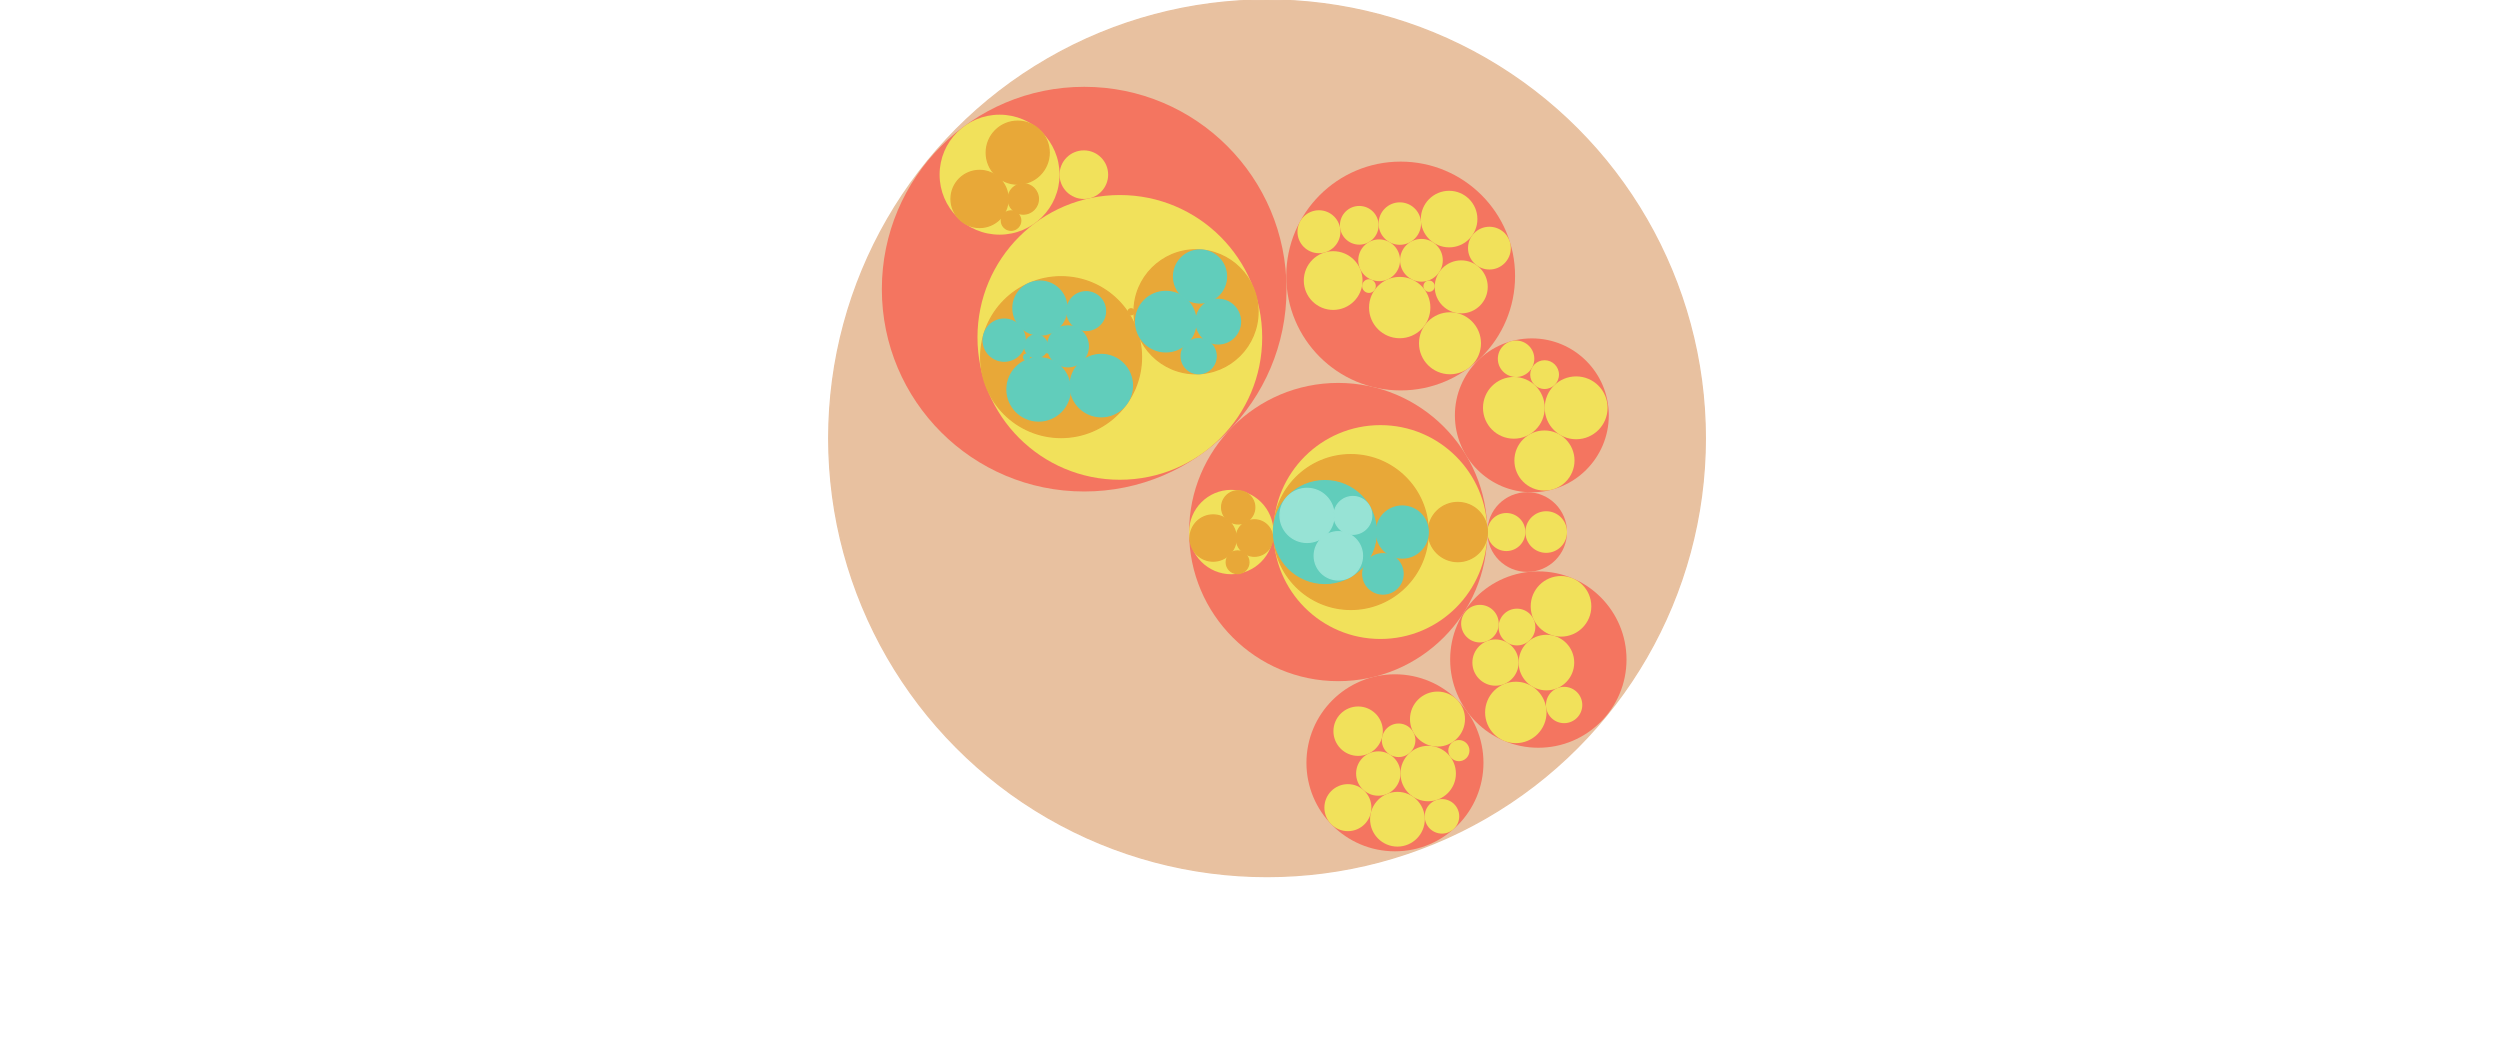 <?xml version='1.0' encoding='UTF-8'?>
<svg xmlns="http://www.w3.org/2000/svg" width="800" height="340" viewBox="0,0,1300,800" id="svg" tag_name="svg">
  <circle cx="662.82" cy="330" r="330" fill="#E8C1A0" stroke="#E8C1A0" id="circle_80" tag_name="svg/circle_80"/>
  <circle cx="716.421" cy="400.597" r="112.281" fill="#f47560" id="circle_79" tag_name="svg/circle_79"/>
  <circle cx="858.696" cy="400.597" r="29.993" fill="#f47560" id="circle_78" tag_name="svg/circle_78"/>
  <circle cx="867.1" cy="496.613" r="66.39" fill="#f47560" id="circle_77" tag_name="svg/circle_77"/>
  <circle cx="862.216" cy="312.729" r="57.945" fill="#f47560" id="circle_76" tag_name="svg/circle_76"/>
  <circle cx="763.441" cy="207.823" r="86.145" fill="#f47560" id="circle_75" tag_name="svg/circle_75"/>
  <circle cx="759.14" cy="574.348" r="66.644" fill="#f47560" id="circle_74" tag_name="svg/circle_74"/>
  <circle cx="525.153" cy="217.716" r="152.349" fill="#f47560" id="circle_73" tag_name="svg/circle_73"/>
  <circle cx="635.914" cy="400.597" r="31.774" fill="#F1E15B" id="circle_72" tag_name="svg/circle_72"/>
  <circle cx="748.195" cy="400.597" r="80.507" fill="#F1E15B" id="circle_71" tag_name="svg/circle_71"/>
  <circle cx="843.025" cy="400.597" r="14.323" fill="#F1E15B" id="circle_70" tag_name="svg/circle_70"/>
  <circle cx="873.018" cy="400.597" r="15.671" fill="#F1E15B" id="circle_69" tag_name="svg/circle_69"/>
  <circle cx="834.853" cy="498.881" r="17.413" fill="#F1E15B" id="circle_68" tag_name="svg/circle_68"/>
  <circle cx="873.196" cy="498.881" r="20.929" fill="#F1E15B" id="circle_67" tag_name="svg/circle_67"/>
  <circle cx="850.147" cy="536.421" r="23.122" fill="#F1E15B" id="circle_66" tag_name="svg/circle_66"/>
  <circle cx="850.998" cy="472.125" r="13.836" fill="#F1E15B" id="circle_65" tag_name="svg/circle_65"/>
  <circle cx="886.519" cy="530.822" r="13.679" fill="#F1E15B" id="circle_64" tag_name="svg/circle_64"/>
  <circle cx="884.172" cy="456.529" r="22.822" fill="#F1E15B" id="circle_63" tag_name="svg/circle_63"/>
  <circle cx="823.129" cy="469.576" r="14.15" fill="#F1E15B" id="circle_62" tag_name="svg/circle_62"/>
  <circle cx="848.668" cy="307.07" r="23.24" fill="#F1E15B" id="circle_61" tag_name="svg/circle_61"/>
  <circle cx="895.57" cy="307.07" r="23.663" fill="#F1E15B" id="circle_60" tag_name="svg/circle_60"/>
  <circle cx="871.703" cy="346.741" r="22.635" fill="#F1E15B" id="circle_59" tag_name="svg/circle_59"/>
  <circle cx="871.81" cy="282.062" r="10.833" fill="#F1E15B" id="circle_58" tag_name="svg/circle_58"/>
  <circle cx="850.336" cy="270.139" r="13.729" fill="#F1E15B" id="circle_57" tag_name="svg/circle_57"/>
  <circle cx="747.254" cy="195.98" r="15.73" fill="#F1E15B" id="circle_56" tag_name="svg/circle_56"/>
  <circle cx="779.073" cy="195.98" r="16.089" fill="#F1E15B" id="circle_55" tag_name="svg/circle_55"/>
  <circle cx="762.723" cy="231.583" r="23.089" fill="#F1E15B" id="circle_54" tag_name="svg/circle_54"/>
  <circle cx="762.804" cy="168.341" r="15.983" fill="#F1E15B" id="circle_53" tag_name="svg/circle_53"/>
  <circle cx="732.277" cy="169.639" r="14.571" fill="#F1E15B" id="circle_52" tag_name="svg/circle_52"/>
  <circle cx="799.928" cy="164.952" r="21.296" fill="#F1E15B" id="circle_51" tag_name="svg/circle_51"/>
  <circle cx="784.838" cy="215.494" r="4.259" fill="#F1E15B" id="circle_50" tag_name="svg/circle_50"/>
  <circle cx="739.573" cy="215.402" r="5.156" fill="#F1E15B" id="circle_49" tag_name="svg/circle_49"/>
  <circle cx="809.05" cy="215.999" r="19.958" fill="#F1E15B" id="circle_48" tag_name="svg/circle_48"/>
  <circle cx="712.623" cy="211.239" r="22.113" fill="#F1E15B" id="circle_47" tag_name="svg/circle_47"/>
  <circle cx="701.92" cy="174.482" r="16.171" fill="#F1E15B" id="circle_46" tag_name="svg/circle_46"/>
  <circle cx="830.262" cy="186.833" r="16.105" fill="#F1E15B" id="circle_45" tag_name="svg/circle_45"/>
  <circle cx="800.583" cy="258.464" r="23.343" fill="#F1E15B" id="circle_44" tag_name="svg/circle_44"/>
  <circle cx="746.596" cy="582.423" r="16.704" fill="#F1E15B" id="circle_43" tag_name="svg/circle_43"/>
  <circle cx="784.171" cy="582.423" r="20.871" fill="#F1E15B" id="circle_42" tag_name="svg/circle_42"/>
  <circle cx="761.014" cy="616.835" r="20.606" fill="#F1E15B" id="circle_41" tag_name="svg/circle_41"/>
  <circle cx="761.899" cy="557.397" r="12.63" fill="#F1E15B" id="circle_40" tag_name="svg/circle_40"/>
  <circle cx="794.543" cy="614.66" r="12.993" fill="#F1E15B" id="circle_39" tag_name="svg/circle_39"/>
  <circle cx="791.172" cy="541.431" r="20.714" fill="#F1E15B" id="circle_38" tag_name="svg/circle_38"/>
  <circle cx="731.425" cy="550.539" r="18.606" fill="#F1E15B" id="circle_37" tag_name="svg/circle_37"/>
  <circle cx="723.712" cy="608.115" r="17.702" fill="#F1E15B" id="circle_36" tag_name="svg/circle_36"/>
  <circle cx="807.284" cy="565.167" r="7.973" fill="#F1E15B" id="circle_35" tag_name="svg/circle_35"/>
  <circle cx="461.447" cy="131.516" r="45.162" fill="#F1E15B" id="circle_34" tag_name="svg/circle_34"/>
  <circle cx="524.903" cy="131.516" r="18.294" fill="#F1E15B" id="circle_33" tag_name="svg/circle_33"/>
  <circle cx="551.994" cy="254.036" r="107.187" fill="#F1E15B" id="circle_32" tag_name="svg/circle_32"/>
  <circle cx="622.248" cy="405.109" r="17.383" fill="#E8A838" stroke="#E8A838" id="circle_31" tag_name="svg/circle_31"/>
  <circle cx="653.32" cy="405.109" r="13.689" fill="#E8A838" stroke="#E8A838" id="circle_30" tag_name="svg/circle_30"/>
  <circle cx="640.644" cy="423.357" r="8.529" fill="#E8A838" stroke="#E8A838" id="circle_29" tag_name="svg/circle_29"/>
  <circle cx="641.111" cy="381.99" r="12.455" fill="#E8A838" stroke="#E8A838" id="circle_28" tag_name="svg/circle_28"/>
  <circle cx="725.944" cy="400.597" r="58.256" fill="#E8A838" stroke="#E8A838" id="circle_27" tag_name="svg/circle_27"/>
  <circle cx="806.451" cy="400.597" r="22.251" fill="#E8A838" stroke="#E8A838" id="circle_26" tag_name="svg/circle_26"/>
  <circle cx="446.377" cy="149.796" r="21.471" fill="#E8A838" stroke="#E8A838" id="circle_25" tag_name="svg/circle_25"/>
  <circle cx="479.249" cy="149.796" r="11.401" fill="#E8A838" stroke="#E8A838" id="circle_24" tag_name="svg/circle_24"/>
  <circle cx="470.081" cy="166.085" r="7.291" fill="#E8A838" stroke="#E8A838" id="circle_23" tag_name="svg/circle_23"/>
  <circle cx="475.105" cy="114.949" r="23.691" fill="#E8A838" stroke="#E8A838" id="circle_22" tag_name="svg/circle_22"/>
  <circle cx="560.436" cy="234.754" r="2.258" fill="#E8A838" stroke="#E8A838" id="circle_21" tag_name="svg/circle_21"/>
  <circle cx="609.361" cy="234.754" r="46.666" fill="#E8A838" stroke="#E8A838" id="circle_20" tag_name="svg/circle_20"/>
  <circle cx="507.76" cy="268.905" r="60.52" fill="#E8A838" stroke="#E8A838" id="circle_19" tag_name="svg/circle_19"/>
  <circle cx="706.394" cy="400.597" r="38.705" fill="#61CDBB" stroke="#61CDBB" id="circle_18" tag_name="svg/circle_18"/>
  <circle cx="764.649" cy="400.597" r="19.55" fill="#61CDBB" stroke="#61CDBB" id="circle_17" tag_name="svg/circle_17"/>
  <circle cx="750.083" cy="432.102" r="15.158" fill="#61CDBB" stroke="#61CDBB" id="circle_16" tag_name="svg/circle_16"/>
  <circle cx="586.609" cy="242.171" r="22.736" fill="#61CDBB" stroke="#61CDBB" id="circle_15" tag_name="svg/circle_15"/>
  <circle cx="626.092" cy="242.171" r="16.747" fill="#61CDBB" stroke="#61CDBB" id="circle_14" tag_name="svg/circle_14"/>
  <circle cx="611.342" cy="268.195" r="13.166" fill="#61CDBB" stroke="#61CDBB" id="circle_13" tag_name="svg/circle_13"/>
  <circle cx="612.366" cy="208.174" r="19.917" fill="#61CDBB" stroke="#61CDBB" id="circle_12" tag_name="svg/circle_12"/>
  <circle cx="488.913" cy="260.788" r="8.623" fill="#61CDBB" stroke="#61CDBB" id="circle_11" tag_name="svg/circle_11"/>
  <circle cx="512.887" cy="260.788" r="15.351" fill="#61CDBB" stroke="#61CDBB" id="circle_10" tag_name="svg/circle_10"/>
  <circle cx="497.325" cy="264.922" r="0.75" fill="#61CDBB" stroke="#61CDBB" id="circle_9" tag_name="svg/circle_9"/>
  <circle cx="491.833" cy="231.994" r="20.319" fill="#61CDBB" stroke="#61CDBB" id="circle_8" tag_name="svg/circle_8"/>
  <circle cx="490.851" cy="293.17" r="23.817" fill="#61CDBB" stroke="#61CDBB" id="circle_7" tag_name="svg/circle_7"/>
  <circle cx="526.634" cy="234.231" r="14.554" fill="#61CDBB" stroke="#61CDBB" id="circle_6" tag_name="svg/circle_6"/>
  <circle cx="538.023" cy="290.333" r="23.439" fill="#61CDBB" stroke="#61CDBB" id="circle_5" tag_name="svg/circle_5"/>
  <circle cx="464.925" cy="256.113" r="15.816" fill="#61CDBB" stroke="#61CDBB" id="circle_4" tag_name="svg/circle_4"/>
  <circle cx="481.713" cy="268.837" r="2.176" fill="#61CDBB" stroke="#61CDBB" id="circle_3" tag_name="svg/circle_3"/>
  <circle cx="692.954" cy="388.067" r="20.33" fill="#97E3D5" stroke="#97E3D5" id="circle_2" tag_name="svg/circle_2"/>
  <circle cx="727.47" cy="388.067" r="14.185" fill="#97E3D5" stroke="#97E3D5" id="circle_1" tag_name="svg/circle_1"/>
  <circle cx="716.516" cy="418.489" r="18.149" fill="#97E3D5" stroke="#97E3D5" id="circle" tag_name="svg/circle"/>
</svg>